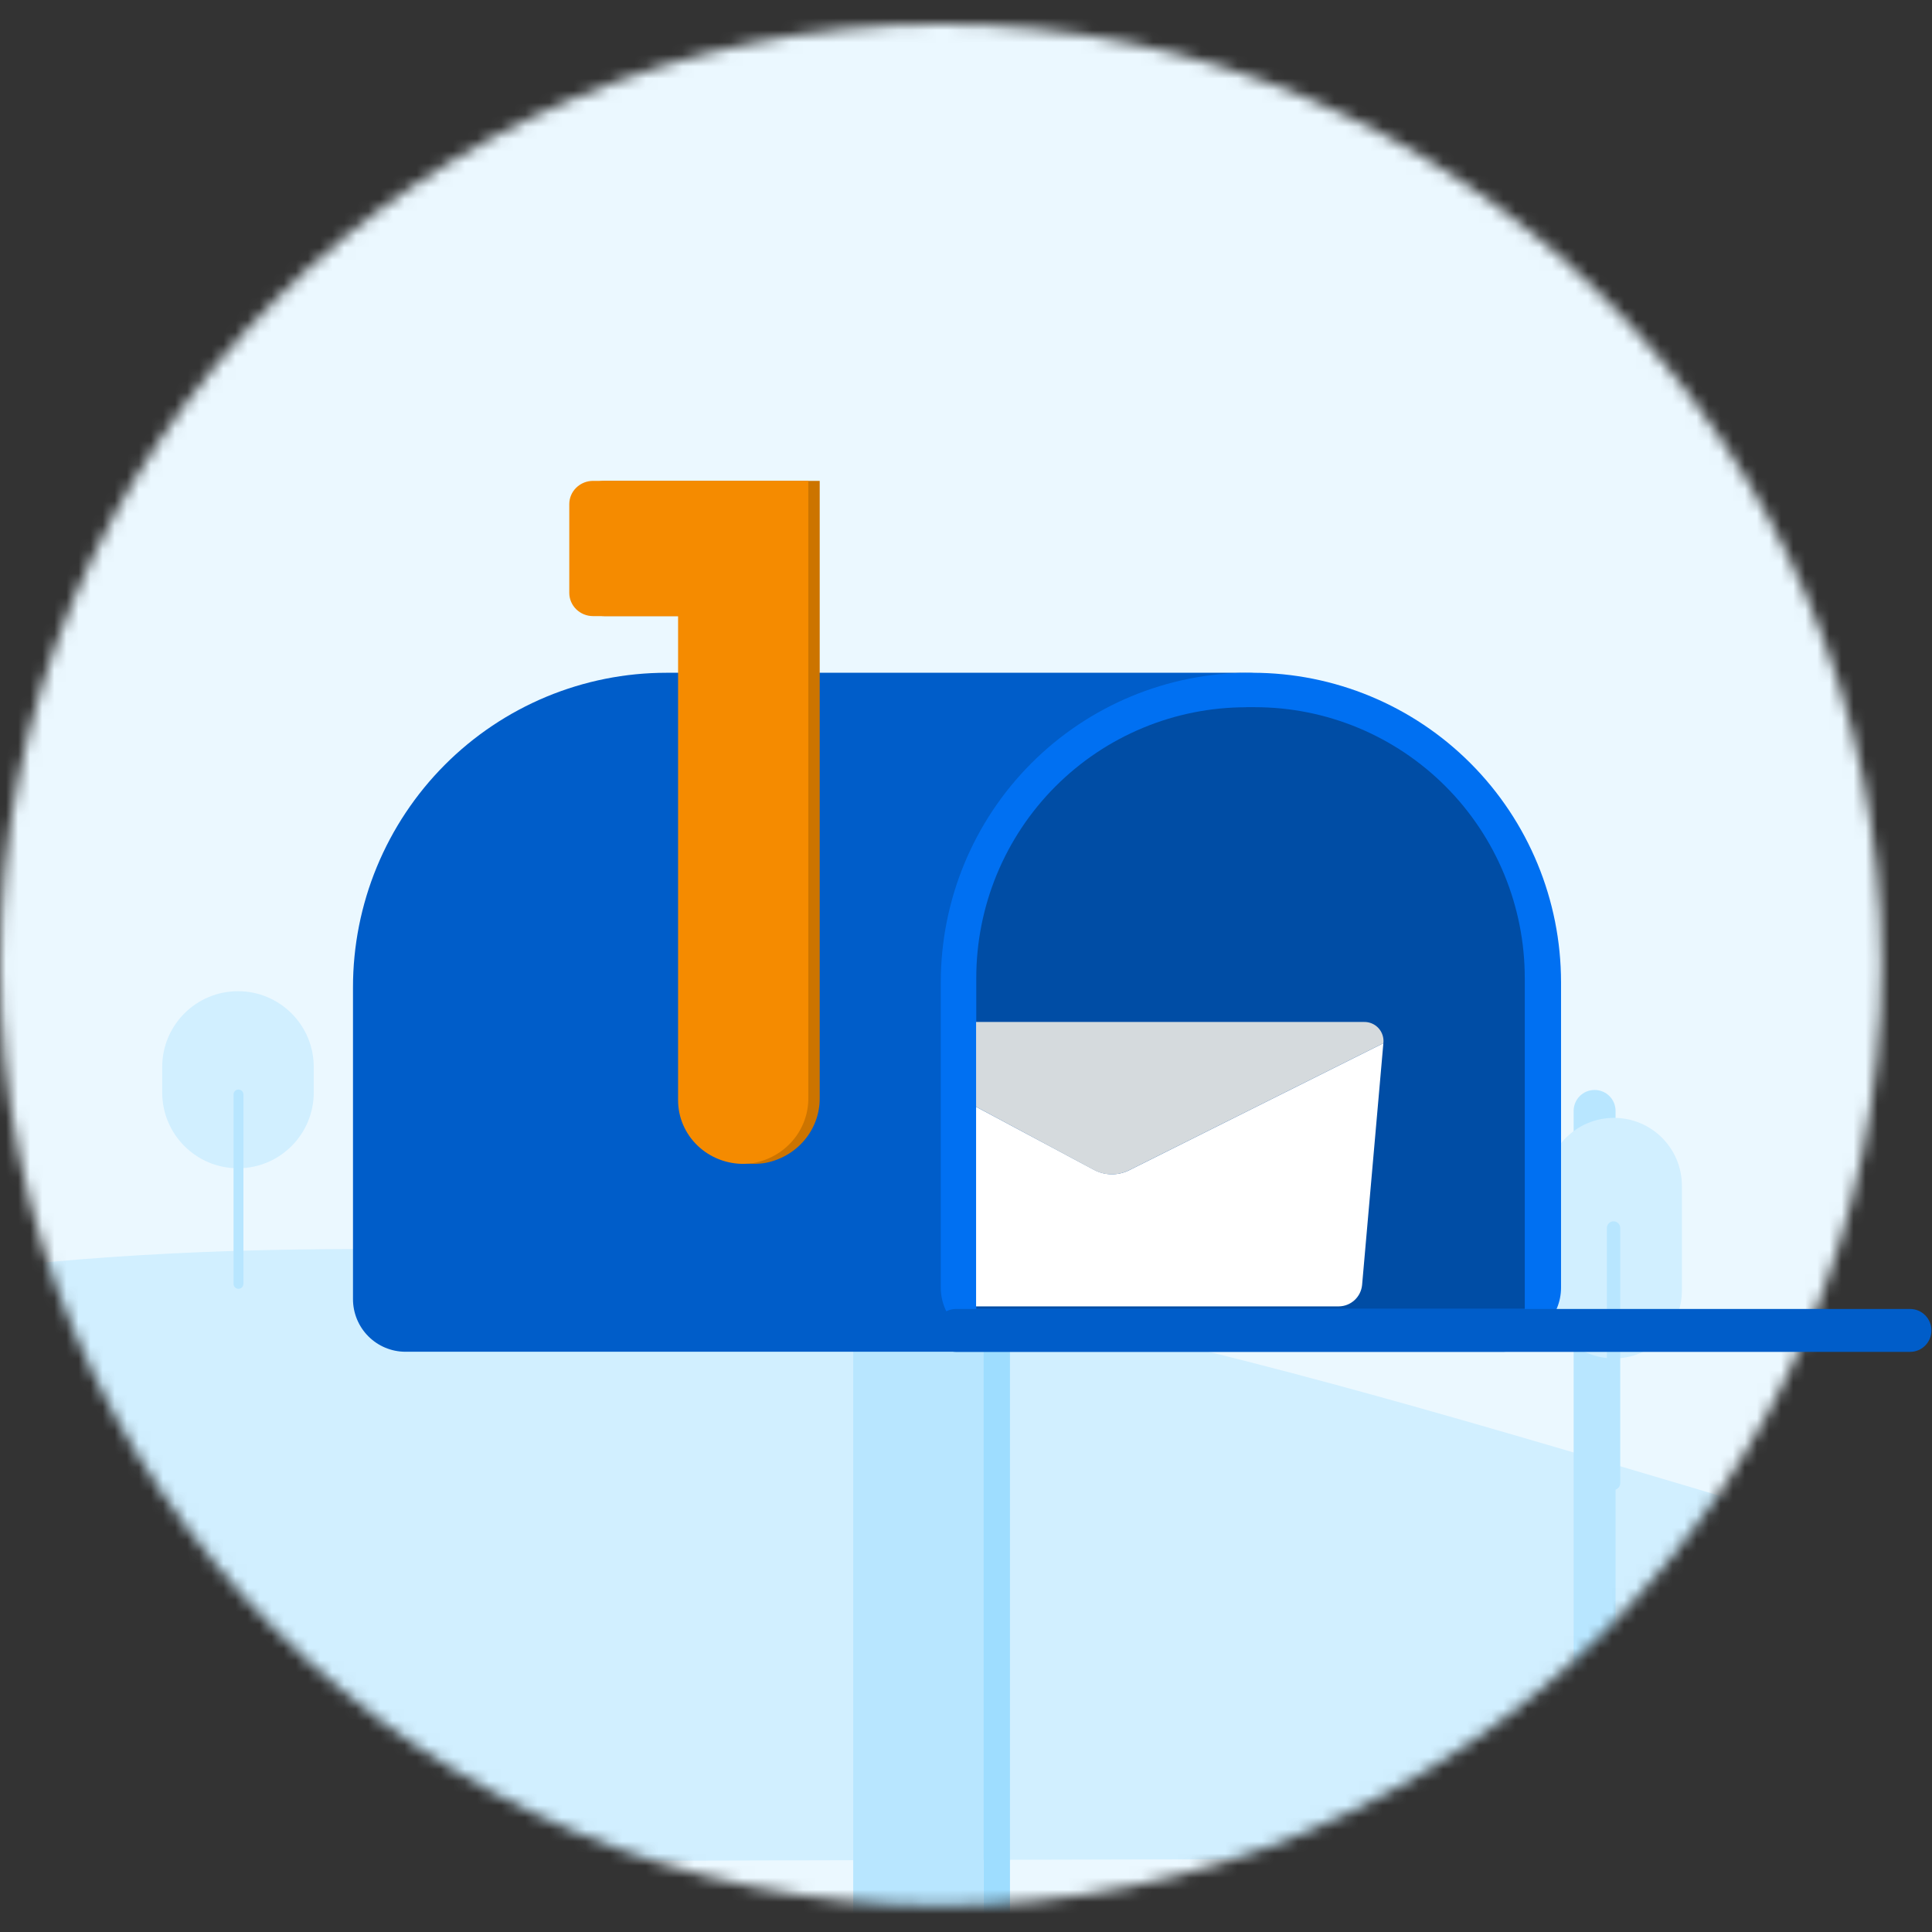 <svg width="160" height="160" viewBox="0 0 160 160" fill="none" xmlns="http://www.w3.org/2000/svg">
<rect x="0" y="0" width="160" height="160" fill="#333333" stroke="none"/>
<mask id="mask0_2672_44811" style="mask-type:alpha" maskUnits="userSpaceOnUse" x="0" y="2" width="156" height="156">
<circle cx="77.909" cy="79.909" r="77.909" fill="#EBF8FF"/>
</mask>
<g mask="url(#mask0_2672_44811)">
<mask id="mask1_2672_44811" style="mask-type:alpha" maskUnits="userSpaceOnUse" x="-170" y="-2" width="336" height="211">
<path d="M150.114 -1.138H-154.297C-156.281 -1.14 -158.246 -0.75 -160.08 0.008C-161.914 0.766 -163.58 1.878 -164.984 3.28C-166.388 4.683 -167.501 6.348 -168.261 8.181C-169.021 10.014 -169.412 11.979 -169.412 13.963V192.898C-169.412 196.907 -167.819 200.751 -164.985 203.586C-162.15 206.42 -158.306 208.013 -154.297 208.013H150.114C154.123 208.013 157.967 206.42 160.802 203.586C163.636 200.751 165.229 196.907 165.229 192.898V13.963C165.229 11.979 164.838 10.014 164.078 8.181C163.318 6.348 162.205 4.683 160.801 3.28C159.397 1.878 157.731 0.766 155.897 0.008C154.064 -0.75 152.099 -1.14 150.114 -1.138Z" fill="#EBF8FF"/>
</mask>
<g mask="url(#mask1_2672_44811)">
<path d="M150.114 -1.138H-154.297C-156.281 -1.14 -158.246 -0.75 -160.08 0.008C-161.914 0.766 -163.58 1.878 -164.984 3.28C-166.388 4.683 -167.501 6.348 -168.261 8.181C-169.021 10.014 -169.412 11.979 -169.412 13.963V192.898C-169.412 196.907 -167.819 200.751 -164.985 203.586C-162.15 206.42 -158.306 208.013 -154.297 208.013H150.114C154.123 208.013 157.967 206.42 160.802 203.586C163.636 200.751 165.229 196.907 165.229 192.898V13.963C165.229 11.979 164.838 10.014 164.078 8.181C163.318 6.348 162.205 4.683 160.801 3.28C159.397 1.878 157.731 0.766 155.897 0.008C154.064 -0.75 152.099 -1.14 150.114 -1.138Z" fill="#EBF8FF"/>
<path d="M-193.464 153.675C-193.464 153.675 -107.376 123.806 -50.196 113.414C-21.214 108.147 -4.878 103.909 24.575 103.479C70.561 102.809 96.572 110.234 140.654 123.349C171.765 132.604 218.039 153.675 218.039 153.675L-191.372 154.721L-193.464 153.675Z" fill="#D1EFFF"/>
</g>
<ellipse cx="131.416" cy="28.84" rx="2.789" ry="2.789" fill="#EBF8FF"/>
<circle cx="1.046" cy="35.115" r="2.091" fill="#EBF8FF"/>
<ellipse cx="92.374" cy="33.023" rx="1.394" ry="1.394" fill="#EBF8FF"/>
<ellipse cx="142.571" cy="67.882" rx="1.394" ry="1.394" fill="#EBF8FF"/>
<path d="M133.794 92.002C133.794 91.04 133.02 90.266 132.058 90.266C131.096 90.266 130.322 91.04 130.322 92.002V158.532C130.322 159.494 131.096 160.268 132.058 160.268C133.02 160.268 133.794 159.494 133.794 158.532V92.002Z" fill="#B8E6FF"/>
<path d="M36.41 74.799C33.302 74.799 30.782 77.319 30.782 80.424V89.096C30.782 92.204 33.302 94.721 36.407 94.721C39.515 94.721 42.032 92.201 42.032 89.096V80.424C42.035 77.319 39.515 74.799 36.41 74.799Z" fill="#D1EFFF"/>
<path d="M36.925 83.918C36.925 83.613 36.678 83.366 36.373 83.366C36.068 83.366 35.822 83.613 35.822 83.918V105.053C35.822 105.358 36.068 105.605 36.373 105.605C36.678 105.605 36.925 105.358 36.925 105.053V83.918Z" fill="#B8E6FF"/>
<path d="M133.665 92.577C130.557 92.577 128.037 95.097 128.037 98.202V106.874C128.037 109.982 130.557 112.499 133.662 112.499C136.77 112.499 139.287 109.979 139.287 106.874V98.202C139.29 95.097 136.77 92.577 133.665 92.577Z" fill="#D1EFFF"/>
<path d="M134.18 101.696C134.18 101.391 133.933 101.145 133.628 101.145C133.323 101.145 133.077 101.391 133.077 101.696V122.832C133.077 123.137 133.323 123.383 133.628 123.383C133.933 123.383 134.18 123.137 134.18 122.832V101.696Z" fill="#B8E6FF"/>
<path d="M19.708 82.087C16.243 82.087 13.434 84.896 13.434 88.361V90.476C13.434 93.941 16.243 96.751 19.708 96.751C23.173 96.751 25.983 93.941 25.983 90.476V88.361C25.983 84.896 23.173 82.087 19.708 82.087Z" fill="#D1EFFF"/>
<path d="M20.159 90.644C20.159 90.417 19.977 90.234 19.75 90.234C19.523 90.234 19.341 90.417 19.341 90.644V106.322C19.341 106.549 19.523 106.731 19.75 106.731C19.977 106.731 20.159 106.549 20.159 106.322V90.644Z" fill="#B8E6FF"/>
<path d="M70.66 111.039V203.899C70.66 206.304 71.902 208.257 73.44 208.257H81.449V111.039H70.66Z" fill="#B8E6FF"/>
<path d="M81.449 111.039V208.257C82.03 208.257 82.588 208.025 82.999 207.613C83.41 207.2 83.641 206.641 83.641 206.057V111.039H81.449Z" fill="#9EDDFF"/>
<path d="M112.169 186.132C109.902 184.311 104.45 186.928 99.102 191.138C99.194 188.545 99.212 185.583 99.23 182.114C99.304 167.645 99.353 158.201 95.953 157.207C92.161 156.096 86.335 166.182 77.489 181.509C76.582 183.089 75.731 184.558 74.928 185.965C61.629 165.824 60.373 164.787 59.001 165.139C54.847 166.232 54.608 179.132 55.981 191.379C50.271 186.626 44.17 183.459 41.738 185.41C38.362 188.12 43.171 199.514 50.149 207.989H104.327C110.943 199.6 115.415 188.761 112.169 186.132ZM74.733 206.501C74.576 206.653 74.391 206.773 74.188 206.852C73.985 206.932 73.769 206.97 73.551 206.965C73.333 206.96 73.119 206.911 72.92 206.822C72.721 206.733 72.542 206.605 72.392 206.446C71.386 205.389 70.439 204.276 69.556 203.113C65.066 197.199 62.291 190.095 61.304 182.003C61.251 181.563 61.374 181.12 61.645 180.772C61.916 180.423 62.314 180.198 62.75 180.145C63.186 180.091 63.626 180.215 63.971 180.488C64.317 180.761 64.541 181.162 64.594 181.601C64.881 183.954 65.354 186.281 66.009 188.558L70.781 199.088C71.228 199.773 71.694 200.44 72.184 201.088C72.996 202.153 73.865 203.173 74.788 204.143C75.085 204.467 75.243 204.896 75.227 205.337C75.211 205.778 75.022 206.194 74.702 206.495L74.733 206.501ZM84.038 198.317C83.156 199.483 82.209 200.598 81.201 201.656C81.051 201.814 80.871 201.941 80.672 202.029C80.473 202.117 80.259 202.164 80.042 202.169C79.824 202.174 79.608 202.135 79.406 202.055C79.203 201.976 79.018 201.857 78.861 201.705C78.704 201.554 78.579 201.372 78.491 201.172C78.404 200.971 78.357 200.756 78.352 200.537C78.348 200.318 78.386 200.1 78.465 199.896C78.544 199.692 78.662 199.505 78.812 199.347C79.734 198.378 80.601 197.358 81.41 196.292C81.906 195.644 82.372 194.977 82.819 194.292L87.591 183.756C88.246 181.481 88.72 179.156 89.006 176.805C89.029 176.585 89.095 176.372 89.2 176.178C89.306 175.984 89.448 175.813 89.62 175.675C89.792 175.538 89.989 175.435 90.2 175.375C90.411 175.315 90.632 175.298 90.85 175.324C91.068 175.351 91.279 175.421 91.469 175.53C91.66 175.64 91.827 175.786 91.961 175.961C92.095 176.137 92.193 176.337 92.25 176.551C92.306 176.764 92.32 176.987 92.29 177.206C91.34 185.299 88.534 192.403 84.038 198.317Z" fill="#B8E6FF"/>
</g>
<path d="M55.19 55.716H102.77C109.666 55.716 116.28 58.464 121.157 63.356C126.033 68.248 128.773 74.882 128.773 81.8V107.588C128.773 108.744 128.315 109.852 127.5 110.669C126.686 111.486 125.581 111.946 124.429 111.946H33.577C32.425 111.946 31.32 111.486 30.506 110.669C29.691 109.852 29.233 108.744 29.233 107.588V81.765C29.232 78.344 29.902 74.957 31.206 71.797C32.51 68.637 34.422 65.765 36.832 63.346C39.243 60.927 42.105 59.008 45.255 57.699C48.404 56.39 51.781 55.716 55.19 55.716Z" fill="#005DC9"/>
<path d="M103.47 55.716H103.725C110.502 55.716 117.002 58.416 121.794 63.224C126.586 68.031 129.278 74.551 129.278 81.349V106.639C129.278 107.215 129.165 107.785 128.946 108.317C128.726 108.849 128.404 109.332 127.998 109.739C127.593 110.146 127.111 110.469 126.581 110.689C126.051 110.909 125.483 111.023 124.909 111.023H82.281C81.707 111.023 81.139 110.909 80.609 110.689C80.079 110.469 79.597 110.146 79.191 109.739C78.786 109.332 78.464 108.849 78.244 108.317C78.025 107.785 77.912 107.215 77.912 106.639V81.349C77.912 74.551 80.604 68.031 85.396 63.224C90.188 58.416 96.688 55.716 103.465 55.716H103.47Z" fill="#0070F2"/>
<path d="M103.194 58.566H103.92C106.855 58.566 109.762 59.146 112.474 60.273C115.186 61.4 117.651 63.052 119.726 65.134C121.802 67.217 123.449 69.689 124.572 72.409C125.695 75.13 126.274 78.046 126.274 80.991V108.398H80.851V80.996C80.851 78.051 81.429 75.135 82.552 72.414C83.675 69.694 85.322 67.222 87.398 65.139C89.474 63.057 91.938 61.405 94.65 60.279C97.362 59.152 100.269 58.572 103.204 58.572L103.194 58.566Z" fill="#004DA5"/>
<path d="M158.184 108.403H79.169C78.193 108.403 77.401 109.197 77.401 110.177V110.182C77.401 111.162 78.193 111.956 79.169 111.956H158.184C159.161 111.956 159.952 111.162 159.952 110.182V110.177C159.952 109.197 159.161 108.403 158.184 108.403Z" fill="#005DC9"/>
<path d="M112.802 106.425L114.565 86.394L93.55 96.894C93.099 97.127 92.599 97.248 92.091 97.248C91.584 97.248 91.083 97.127 90.632 96.894L80.835 91.66V108.188H110.885C111.365 108.181 111.824 107.997 112.178 107.672C112.531 107.347 112.753 106.903 112.802 106.425Z" fill="white"/>
<path d="M93.55 96.893L114.565 86.394C114.591 86.169 114.568 85.942 114.499 85.728C114.43 85.513 114.315 85.316 114.164 85.149C114.012 84.983 113.827 84.851 113.62 84.762C113.413 84.673 113.19 84.63 112.965 84.635H80.835V91.659L90.627 96.909C91.08 97.139 91.582 97.259 92.09 97.256C92.599 97.253 93.099 97.129 93.55 96.893Z" fill="#D5DADD"/>
<path d="M67.879 39.823H50.06C49.537 39.823 49.035 40.026 48.666 40.387C48.296 40.748 48.088 41.238 48.088 41.749V49.098C48.088 49.609 48.296 50.099 48.666 50.46C49.035 50.821 49.537 51.024 50.06 51.024H57.099V51.968V91.123C57.099 91.821 57.242 92.513 57.519 93.157C57.796 93.801 58.201 94.385 58.711 94.874C59.221 95.364 59.825 95.75 60.49 96.009C61.154 96.269 61.864 96.397 62.579 96.386C62.818 96.378 63.056 96.357 63.292 96.324C64.587 96.1 65.759 95.436 66.6 94.449C67.441 93.461 67.896 92.215 67.885 90.931V39.839L67.879 39.823Z" fill="#CC7400"/>
<path d="M66.937 39.823H49.117C48.594 39.823 48.093 40.026 47.723 40.387C47.353 40.748 47.145 41.238 47.145 41.749V49.098C47.145 49.609 47.353 50.099 47.723 50.46C48.093 50.821 48.594 51.024 49.117 51.024H56.156V51.968V91.123C56.156 91.821 56.299 92.513 56.576 93.157C56.853 93.801 57.258 94.385 57.768 94.874C58.278 95.364 58.883 95.75 59.547 96.009C60.211 96.269 60.921 96.397 61.637 96.386C61.875 96.378 62.113 96.357 62.349 96.324C63.644 96.1 64.816 95.436 65.657 94.449C66.498 93.461 66.953 92.215 66.942 90.931V39.839L66.937 39.823Z" fill="#F58B00"/>
</svg>

